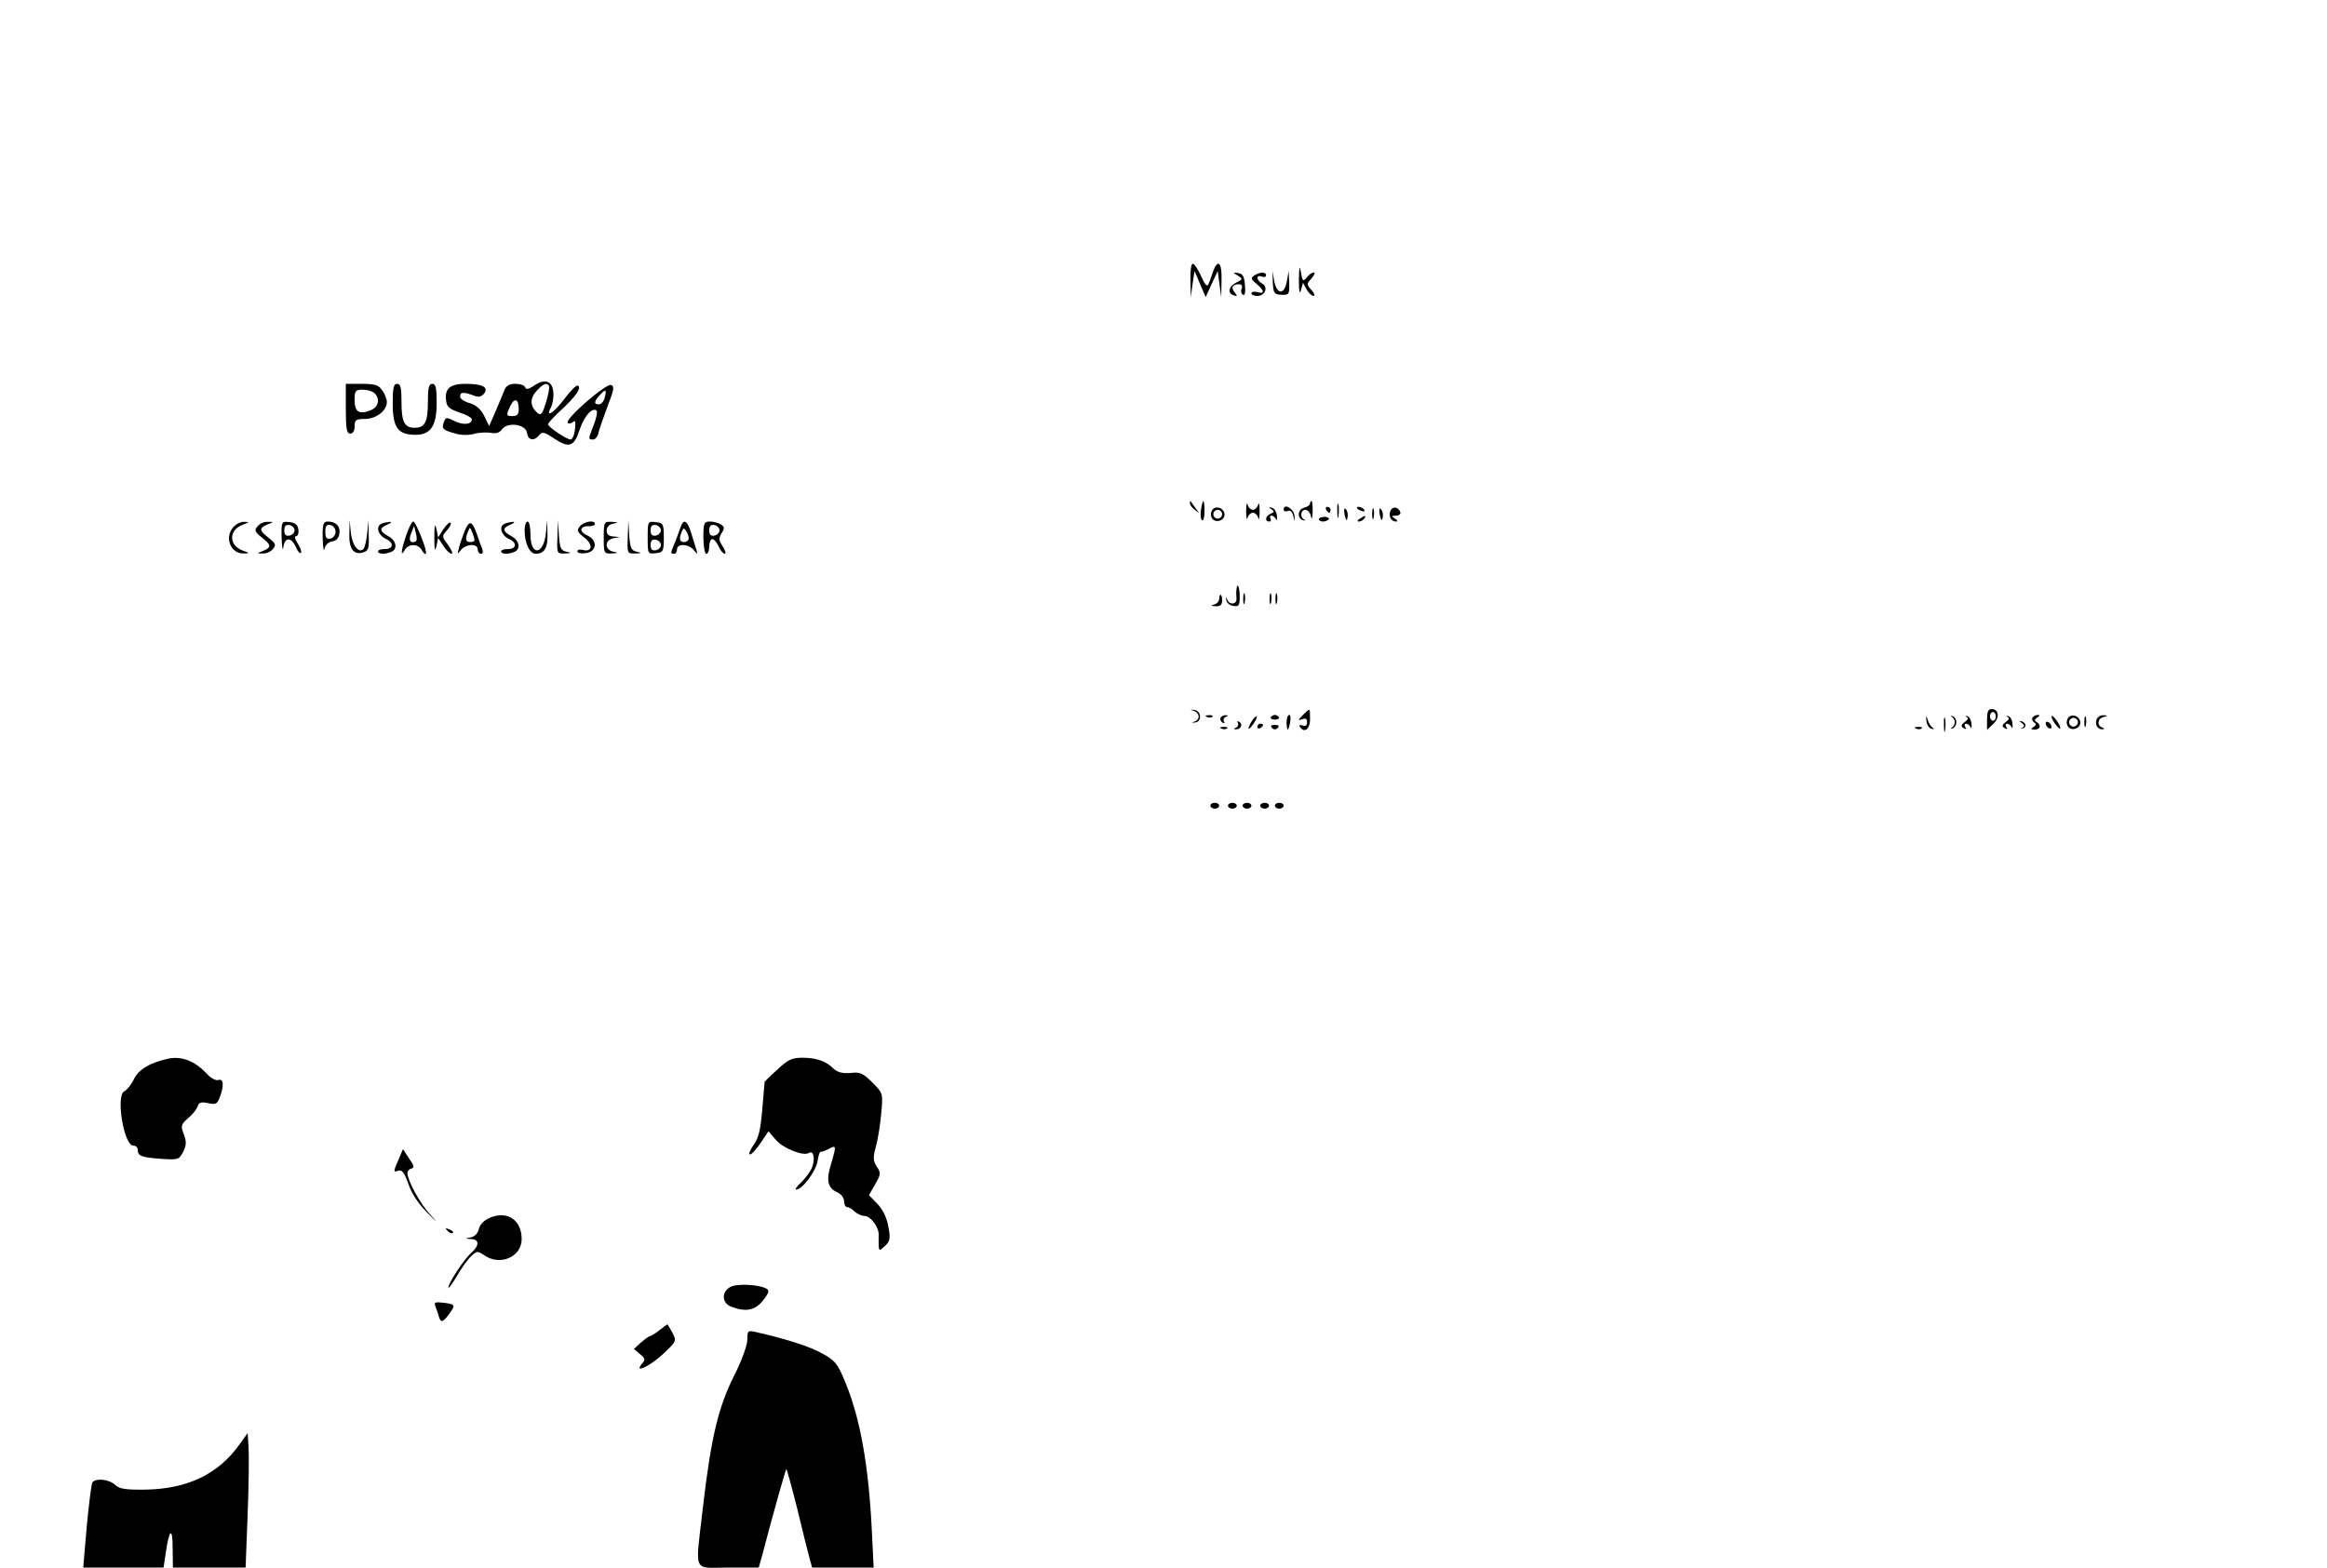 <?xml version="1.0" standalone="no"?>
<!DOCTYPE svg PUBLIC "-//W3C//DTD SVG 20010904//EN"
 "http://www.w3.org/TR/2001/REC-SVG-20010904/DTD/svg10.dtd">
<svg version="1.0" xmlns="http://www.w3.org/2000/svg"
 width="794pt" height="535pt" viewBox="0 0 794 535"
 preserveAspectRatio="xMidYMid meet">

<g transform="translate(0,535) scale(0.1,-0.1)"
fill="#000000" stroke="none">
<path d="M4062 4393 l1 -58 6 45 7 45 19 -45 19 -44 20 44 21 45 6 -45 6 -45
1 58 c2 61 -12 76 -29 30 -5 -16 -12 -35 -16 -43 -4 -10 -12 -2 -25 28 -10 23
-23 42 -28 42 -6 0 -9 -26 -8 -57z"/>
<path d="M4432 4395 c0 -40 2 -52 7 -35 l7 25 12 -22 c7 -13 18 -23 24 -23 6
0 3 9 -7 20 -17 19 -17 21 0 40 10 11 13 20 8 20 -6 0 -17 -7 -24 -17 -13 -15
-15 -13 -20 18 -5 26 -6 20 -7 -26z"/>
<path d="M4224 4409 c17 -11 17 -12 -5 -23 -27 -13 -32 -37 -9 -44 12 -4 13
-3 3 10 -14 16 -8 28 15 28 8 0 12 -6 9 -15 -4 -8 -2 -17 4 -21 7 -4 9 8 7 32
-2 30 -8 40 -23 42 -19 3 -19 2 -1 -9z"/>
<path d="M4280 4410 c-13 -9 -12 -13 8 -29 27 -24 28 -35 2 -28 -11 3 -20 1
-20 -4 0 -5 9 -9 20 -9 27 0 38 30 17 42 -21 11 -22 32 -2 24 8 -3 15 -1 15 4
0 13 -21 12 -40 0z"/>
<path d="M4343 4385 c2 -36 5 -40 30 -41 25 -1 27 1 26 40 l-2 41 -6 -35 c-4
-22 -12 -35 -21 -35 -9 0 -18 13 -22 35 l-6 35 1 -40z"/>
<path d="M1821 4033 c-18 -12 -26 -13 -29 -5 -2 7 -17 12 -33 12 -21 0 -32 -6
-38 -22 -5 -13 -19 -45 -30 -72 l-22 -50 -17 35 c-12 23 -27 36 -49 43 -18 5
-33 15 -33 22 0 16 10 17 44 5 18 -8 28 -6 37 5 18 22 -4 34 -62 34 -53 0 -72
-16 -67 -56 2 -22 11 -30 46 -42 23 -7 42 -18 42 -23 0 -18 -29 -21 -59 -6
-26 13 -30 13 -35 0 -10 -25 -7 -30 32 -41 24 -8 49 -8 69 -3 16 5 42 6 57 4
18 -4 31 0 39 12 20 26 81 17 85 -12 4 -26 24 -30 42 -8 10 12 17 11 50 -11
52 -35 69 -29 88 30 16 47 44 78 58 64 3 -4 -1 -25 -10 -48 -19 -49 -20 -50
-2 -50 7 0 16 10 18 23 3 12 17 53 31 90 22 56 24 69 12 73 -16 7 -157 -115
-148 -129 2 -4 10 -3 17 2 9 8 11 2 8 -24 -2 -19 -9 -35 -15 -35 -14 0 -77 43
-77 52 0 4 21 27 46 50 49 45 69 74 56 82 -5 3 -25 -17 -45 -44 -38 -50 -68
-69 -47 -30 6 12 10 35 8 53 -4 38 -30 46 -67 20z m52 0 c3 -5 -2 -30 -10 -56
-12 -40 -17 -46 -28 -37 -27 22 -28 50 -4 76 23 25 35 29 42 17z m190 -41 c-3
-12 -12 -22 -19 -22 -18 0 -18 9 3 32 20 22 24 19 16 -10z m-293 -38 c0 -17
-5 -24 -20 -24 -23 0 -24 1 -9 34 14 30 29 25 29 -10z"/>
<path d="M1180 3955 c0 -69 3 -85 15 -85 9 0 15 9 15 25 0 22 4 25 35 25 38 0
75 28 75 58 0 10 -7 28 -16 40 -12 18 -25 22 -70 22 l-54 0 0 -85z m98 53 c20
-20 14 -48 -15 -59 -38 -14 -53 -5 -53 36 0 32 3 35 28 35 15 0 33 -5 40 -12z"/>
<path d="M1340 3972 c0 -81 18 -106 77 -106 53 0 73 30 73 110 0 50 -3 64 -15
64 -12 0 -15 -14 -15 -63 0 -67 -10 -87 -45 -87 -35 0 -45 20 -45 87 0 49 -3
63 -15 63 -12 0 -15 -14 -15 -68z"/>
<path d="M4060 3633 c0 -6 8 -17 18 -24 16 -13 16 -13 2 6 -8 11 -16 22 -17
24 -2 2 -3 0 -3 -6z"/>
<path d="M4098 3610 c-3 -17 -1 -33 4 -36 4 -3 8 11 8 30 0 44 -6 47 -12 6z"/>
<path d="M4252 3605 c0 -22 2 -32 5 -22 2 9 11 17 18 17 7 0 16 -8 18 -17 3
-10 5 0 5 22 0 22 -2 32 -5 23 -2 -10 -11 -18 -18 -18 -7 0 -16 8 -18 18 -3 9
-5 -1 -5 -23z"/>
<path d="M4470 3631 c0 -5 -9 -11 -21 -14 -22 -6 -24 -38 -1 -43 7 -1 8 0 2 3
-15 7 -12 33 4 33 8 0 17 -10 19 -22 3 -14 5 -9 6 15 0 20 -1 37 -4 37 -3 0
-5 -4 -5 -9z"/>
<path d="M4563 3605 c0 -22 2 -30 4 -17 2 12 2 30 0 40 -3 9 -5 -1 -4 -23z"/>
<path d="M4134 3605 c-4 -9 -2 -21 4 -27 15 -15 44 -1 40 19 -4 23 -36 29 -44
8z m36 -10 c0 -8 -7 -15 -15 -15 -8 0 -15 7 -15 15 0 8 7 15 15 15 8 0 15 -7
15 -15z"/>
<path d="M4338 3612 c11 -7 11 -10 -2 -15 -18 -7 -22 -27 -5 -27 5 0 7 5 4 10
-3 6 -2 10 4 10 5 0 12 -6 15 -12 3 -7 4 -2 3 11 -1 14 -9 26 -17 28 -12 4
-12 3 -2 -5z"/>
<path d="M4380 3611 c0 -6 6 -8 14 -5 9 4 16 -3 19 -18 5 -22 5 -22 4 2 -2 24
-37 44 -37 21z"/>
<path d="M4525 3610 c3 -5 8 -10 11 -10 2 0 4 5 4 10 0 6 -5 10 -11 10 -5 0
-7 -4 -4 -10z"/>
<path d="M4588 3593 c5 -21 7 -23 10 -9 2 10 0 22 -6 28 -6 6 -7 0 -4 -19z"/>
<path d="M4630 3616 c0 -2 7 -7 16 -10 8 -3 12 -2 9 4 -6 10 -25 14 -25 6z"/>
<path d="M4682 3595 c0 -16 2 -22 5 -12 2 9 2 23 0 30 -3 6 -5 -1 -5 -18z"/>
<path d="M4708 3593 c5 -21 7 -23 10 -9 2 10 0 22 -6 28 -6 6 -7 0 -4 -19z"/>
<path d="M4744 3606 c-7 -18 3 -36 19 -36 7 0 6 4 -3 10 -13 8 -12 10 3 10 10
0 17 5 15 12 -7 19 -27 21 -34 4z"/>
<path d="M4500 3578 c0 -4 6 -8 14 -8 8 0 17 4 20 8 2 4 -4 8 -15 8 -10 0 -19
-4 -19 -8z"/>
<path d="M4640 3580 c-9 -6 -10 -10 -3 -10 6 0 15 5 18 10 8 12 4 12 -15 0z"/>
<path d="M797 3552 c-33 -36 -10 -93 36 -91 19 0 19 2 -5 10 -48 18 -48 70 0
88 23 8 24 10 6 10 -11 1 -28 -7 -37 -17z"/>
<path d="M879 3554 c-12 -14 -10 -19 14 -38 33 -26 34 -34 5 -46 -23 -9 -23
-9 -2 -9 12 -1 28 6 35 15 12 14 10 19 -14 38 -33 26 -34 34 -4 46 22 9 22 9
1 9 -12 1 -28 -6 -35 -15z"/>
<path d="M961 3513 c1 -32 4 -46 6 -30 5 34 26 35 42 1 6 -15 14 -24 18 -21 3
4 -2 18 -11 32 -10 15 -12 25 -6 25 6 0 10 10 8 23 -2 16 -11 23 -30 25 -28 3
-28 3 -27 -55z m44 27 c0 -8 -8 -16 -17 -18 -13 -2 -18 3 -18 18 0 15 5 20 18
18 9 -2 17 -10 17 -18z"/>
<path d="M1101 3513 c1 -32 4 -48 6 -36 3 13 13 23 26 25 14 2 23 11 25 27 4
25 -12 41 -40 41 -15 0 -18 -9 -17 -57z m44 22 c0 -11 -8 -21 -17 -23 -14 -3
-18 3 -18 23 0 20 4 26 18 23 9 -2 17 -12 17 -23z"/>
<path d="M1192 3529 c-2 -52 15 -75 48 -64 17 5 20 14 18 58 l-1 52 -4 -45
c-3 -25 -8 -49 -13 -54 -16 -16 -39 14 -43 57 l-4 42 -1 -46z"/>
<path d="M1303 3563 c-22 -8 -14 -39 13 -52 30 -13 27 -36 -5 -35 -11 0 -21
-3 -21 -8 0 -9 22 -11 44 -2 24 9 19 39 -9 54 -31 17 -32 28 -2 40 12 5 15 9
7 9 -8 -1 -21 -3 -27 -6z"/>
<path d="M1386 3523 c-18 -53 -20 -77 -5 -50 13 22 45 22 58 0 5 -10 12 -16
14 -13 7 7 -34 110 -43 110 -5 0 -15 -21 -24 -47z m32 -21 c-18 -8 -25 4 -15
28 l10 25 6 -25 c4 -14 4 -26 -1 -28z"/>
<path d="M1482 3515 c0 -41 2 -51 7 -30 l6 29 18 -27 c9 -15 22 -27 28 -27 5
0 0 13 -12 30 -22 29 -22 30 -4 50 10 11 16 23 12 26 -3 3 -14 -7 -24 -22
l-18 -28 -6 29 c-5 21 -7 11 -7 -30z"/>
<path d="M1586 3539 c-7 -19 -17 -45 -20 -59 -6 -23 -6 -23 7 -7 17 21 57 23
57 2 0 -8 5 -15 11 -15 7 0 8 7 4 18 -4 9 -12 31 -17 47 -17 48 -26 51 -42 14z
m33 -31 c1 -5 -6 -8 -14 -8 -16 0 -19 9 -8 36 6 16 7 16 14 -2 4 -10 8 -22 8
-26z"/>
<path d="M1723 3563 c-22 -8 -14 -39 13 -52 30 -13 27 -36 -5 -35 -11 0 -21
-3 -21 -8 0 -9 22 -11 44 -2 24 9 19 39 -9 54 -31 17 -32 28 -2 40 12 5 15 9
7 9 -8 -1 -21 -3 -27 -6z"/>
<path d="M1790 3541 c0 -45 17 -81 38 -81 30 0 42 21 40 70 l-1 45 -4 -42 c-7
-77 -53 -84 -53 -7 0 24 -4 44 -10 44 -5 0 -10 -13 -10 -29z"/>
<path d="M1902 3518 c-2 -57 -2 -58 26 -57 22 1 23 2 5 6 -19 4 -23 12 -26 56
l-3 52 -2 -57z"/>
<path d="M1979 3554 c-12 -14 -10 -19 15 -39 31 -24 27 -50 -5 -42 -11 3 -19
1 -19 -5 0 -5 12 -8 28 -6 38 4 43 43 7 60 -30 13 -28 33 4 32 11 0 21 3 21 8
0 14 -37 9 -51 -8z"/>
<path d="M2060 3515 c0 -54 1 -55 28 -54 23 2 24 2 5 6 -14 3 -23 12 -23 23 0
11 9 20 23 23 l22 4 -22 2 c-16 1 -23 7 -23 20 0 12 8 21 23 24 19 4 18 4 -5
6 -27 1 -28 0 -28 -54z"/>
<path d="M2142 3518 c-2 -57 -2 -58 26 -57 22 1 23 2 5 6 -19 4 -23 12 -26 56
l-3 52 -2 -57z"/>
<path d="M2210 3515 c0 -56 0 -56 28 -53 25 3 27 6 27 53 0 47 -2 50 -27 53
-28 3 -28 3 -28 -53z m45 25 c0 -8 -8 -16 -17 -18 -13 -2 -18 3 -18 18 0 15 5
20 18 18 9 -2 17 -10 17 -18z m0 -50 c0 -8 -8 -16 -17 -18 -13 -2 -18 3 -18
18 0 15 5 20 18 18 9 -2 17 -10 17 -18z"/>
<path d="M2323 3553 c-3 -10 -12 -33 -19 -52 -17 -40 -17 -41 -4 -41 6 0 10 7
10 15 0 21 39 19 57 -2 13 -16 14 -16 10 -2 -3 10 -11 35 -18 58 -13 44 -26
52 -36 24z m27 -40 c0 -7 -7 -13 -15 -13 -16 0 -19 9 -9 35 5 13 8 14 15 3 5
-7 9 -19 9 -25z"/>
<path d="M2400 3515 c0 -30 5 -55 10 -55 6 0 10 11 10 25 0 14 5 25 10 25 6 0
16 -11 22 -25 6 -14 16 -25 21 -25 5 0 2 11 -7 25 -14 21 -14 28 -4 45 11 17
10 22 -2 30 -8 5 -25 10 -37 10 -21 0 -23 -5 -23 -55z m55 25 c0 -8 -8 -16
-17 -18 -13 -2 -18 3 -18 18 0 15 5 20 18 18 9 -2 17 -10 17 -18z"/>
<path d="M4219 3338 c-1 -7 -1 -21 0 -30 3 -22 -26 -24 -32 -3 -4 11 -4 10 -3
-2 1 -10 11 -19 24 -21 19 -3 22 1 22 32 0 34 -9 51 -11 24z"/>
<path d="M4242 3305 c0 -16 2 -22 5 -12 2 9 2 23 0 30 -3 6 -5 -1 -5 -18z"/>
<path d="M4332 3305 c0 -16 2 -22 5 -12 2 9 2 23 0 30 -3 6 -5 -1 -5 -18z"/>
<path d="M4352 3305 c0 -16 2 -22 5 -12 2 9 2 23 0 30 -3 6 -5 -1 -5 -18z"/>
<path d="M4160 3306 c0 -8 -8 -17 -17 -19 -14 -4 -12 -5 5 -6 16 -1 22 5 22
19 0 11 -2 20 -5 20 -3 0 -5 -6 -5 -14z"/>
<path d="M4073 2924 c21 -7 23 -31 2 -37 -11 -4 -10 -4 2 -3 25 2 23 40 -2 43
-16 1 -16 1 -2 -3z"/>
<path d="M4445 2909 c-17 -17 -17 -19 -2 -14 12 5 17 2 17 -10 0 -11 -5 -15
-16 -11 -8 3 -12 2 -9 -4 15 -24 35 -9 35 25 0 40 1 40 -25 14z"/>
<path d="M6780 2895 l0 -36 21 20 c23 21 20 51 -6 51 -11 0 -15 -10 -15 -35z
m30 10 c0 -8 -4 -15 -10 -15 -5 0 -10 7 -10 15 0 8 5 15 10 15 6 0 10 -7 10
-15z"/>
<path d="M4118 2903 c7 -3 16 -2 19 1 4 3 -2 6 -13 5 -11 0 -14 -3 -6 -6z"/>
<path d="M4165 2901 c-3 -5 0 -13 6 -17 7 -4 9 -3 5 4 -3 5 0 13 6 15 9 4 10
6 1 6 -6 1 -14 -3 -18 -8z"/>
<path d="M4272 2890 c-18 -29 -15 -38 4 -12 9 13 14 25 12 27 -2 2 -9 -5 -16
-15z"/>
<path d="M4336 2902 c-2 -4 4 -8 14 -8 10 0 16 4 14 8 -3 4 -9 8 -14 8 -5 0
-11 -4 -14 -8z"/>
<path d="M4390 2885 c0 -14 2 -25 4 -25 2 0 6 11 8 25 3 14 1 25 -3 25 -5 0
-9 -11 -9 -25z"/>
<path d="M6573 2891 c1 -14 9 -26 17 -28 10 -3 11 -2 4 4 -7 4 -14 17 -17 28
-5 16 -5 15 -4 -4z"/>
<path d="M6633 2875 c0 -22 2 -30 4 -17 2 12 2 30 0 40 -3 9 -5 -1 -4 -23z"/>
<path d="M6660 2903 c5 -2 10 -11 10 -18 0 -7 -5 -16 -10 -18 -6 -3 -5 -4 2
-3 7 2 13 11 13 21 0 10 -6 19 -13 21 -7 1 -8 0 -2 -3z"/>
<path d="M6710 2903 c7 -3 5 -10 -6 -17 -13 -10 -14 -15 -4 -21 9 -5 11 -4 6
3 -4 7 -3 12 3 12 5 0 12 -6 15 -12 3 -7 4 -2 3 11 -1 14 -8 26 -15 27 -7 1
-8 0 -2 -3z"/>
<path d="M6850 2903 c7 -3 5 -10 -6 -17 -13 -10 -14 -15 -4 -21 9 -5 11 -4 6
3 -4 7 -3 12 3 12 5 0 12 -6 15 -12 3 -7 4 -2 3 11 -1 14 -8 26 -15 27 -7 1
-8 0 -2 -3z"/>
<path d="M6935 2901 c-3 -5 0 -13 6 -17 8 -4 7 -9 -2 -15 -11 -7 -10 -9 4 -9
19 0 23 15 6 26 -8 4 -7 9 2 15 10 6 10 9 2 9 -6 0 -14 -4 -18 -9z"/>
<path d="M7000 2904 c0 -5 7 -18 15 -28 8 -11 15 -16 15 -10 0 5 -7 18 -15 28
-8 11 -15 16 -15 10z"/>
<path d="M7054 2895 c-4 -9 -2 -21 4 -27 15 -15 44 -1 40 19 -4 23 -36 29 -44
8z m36 -10 c0 -8 -7 -15 -15 -15 -8 0 -15 7 -15 15 0 8 7 15 15 15 8 0 15 -7
15 -15z"/>
<path d="M7112 2885 c0 -16 2 -22 5 -12 2 9 2 23 0 30 -3 6 -5 -1 -5 -18z"/>
<path d="M7154 2895 c-7 -17 3 -35 19 -34 9 0 9 2 0 6 -19 7 -16 31 5 36 16 4
16 5 -1 6 -10 0 -20 -6 -23 -14z"/>
<path d="M4224 2882 c3 -5 0 -13 -6 -15 -9 -4 -10 -6 -1 -6 17 -1 25 16 12 25
-7 4 -9 3 -5 -4z"/>
<path d="M6899 2882 c9 -7 10 -11 2 -15 -7 -4 -8 -5 0 -3 15 2 13 20 -3 24
-10 3 -10 2 1 -6z"/>
<path d="M6980 2881 c0 -5 5 -13 10 -16 6 -3 10 -2 10 4 0 5 -4 13 -10 16 -5
3 -10 2 -10 -4z"/>
<path d="M4290 2869 c0 -5 5 -7 10 -4 6 3 10 8 10 11 0 2 -4 4 -10 4 -5 0 -10
-5 -10 -11z"/>
<path d="M4340 2866 c7 -7 13 -7 20 0 6 6 3 10 -10 10 -13 0 -16 -4 -10 -10z"/>
<path d="M4168 2863 c7 -3 16 -2 19 1 4 3 -2 6 -13 5 -11 0 -14 -3 -6 -6z"/>
<path d="M6538 2863 c7 -3 16 -2 19 1 4 3 -2 6 -13 5 -11 0 -14 -3 -6 -6z"/>
<path d="M4130 2600 c0 -5 7 -10 15 -10 8 0 15 5 15 10 0 6 -7 10 -15 10 -8 0
-15 -4 -15 -10z"/>
<path d="M4190 2600 c0 -5 7 -10 15 -10 8 0 15 5 15 10 0 6 -7 10 -15 10 -8 0
-15 -4 -15 -10z"/>
<path d="M4240 2600 c0 -5 7 -10 15 -10 8 0 15 5 15 10 0 6 -7 10 -15 10 -8 0
-15 -4 -15 -10z"/>
<path d="M4300 2600 c0 -5 7 -10 15 -10 8 0 15 5 15 10 0 6 -7 10 -15 10 -8 0
-15 -4 -15 -10z"/>
<path d="M4350 2600 c0 -5 7 -10 15 -10 8 0 15 5 15 10 0 6 -7 10 -15 10 -8 0
-15 -4 -15 -10z"/>
<path d="M575 1737 c-64 -14 -103 -37 -119 -72 -9 -18 -23 -35 -31 -39 -31
-11 -3 -186 30 -186 8 0 15 -6 15 -14 0 -21 11 -26 79 -31 59 -4 62 -3 76 24
11 23 12 34 2 60 -11 29 -9 33 14 54 15 12 29 30 33 40 5 15 12 17 36 12 26
-6 31 -3 40 20 15 39 13 65 -5 59 -8 -3 -25 6 -39 21 -41 44 -85 61 -131 52z"/>
<path d="M2653 1700 c-24 -21 -43 -41 -44 -42 0 -2 -4 -44 -8 -94 -6 -70 -12
-98 -30 -122 -12 -18 -18 -32 -12 -32 6 0 22 18 37 40 l26 39 25 -29 c24 -29
94 -57 113 -45 16 10 22 -19 11 -49 -6 -15 -23 -38 -37 -51 -15 -14 -23 -25
-17 -25 20 0 66 61 72 95 3 20 8 35 11 34 3 -1 15 3 28 10 26 14 26 11 8 -51
-18 -56 -12 -82 20 -97 14 -6 24 -19 24 -31 0 -11 5 -20 11 -20 6 0 17 -7 25
-15 9 -8 24 -15 34 -15 21 0 51 -41 48 -67 0 -10 0 -26 0 -36 2 -17 3 -17 22
1 17 16 19 25 11 66 -5 30 -19 58 -37 77 l-29 30 21 37 c20 34 20 39 6 60 -13
20 -14 31 -3 70 7 26 15 77 18 114 6 67 6 67 -31 104 -31 31 -41 36 -74 32
-28 -2 -44 2 -58 15 -27 26 -58 37 -107 37 -35 0 -49 -7 -84 -40z"/>
<path d="M1358 1388 c-16 -37 -16 -39 0 -34 14 5 21 -5 36 -46 11 -33 35 -68
65 -98 35 -35 37 -36 9 -5 -35 37 -77 115 -78 142 0 6 6 13 14 15 11 2 9 10
-8 34 l-21 32 -17 -40z"/>
<path d="M1672 1194 c-19 -8 -34 -22 -38 -38 -3 -15 -15 -27 -27 -29 -22 -4
-22 -4 1 -6 28 -1 28 -22 0 -47 -25 -22 -78 -103 -78 -118 0 -6 13 12 29 39
16 28 38 58 49 68 19 18 22 18 44 3 54 -38 128 -6 128 55 0 65 -49 98 -108 73z"/>
<path d="M1527 1149 c7 -7 15 -10 18 -7 3 3 -2 9 -12 12 -14 6 -15 5 -6 -5z"/>
<path d="M2493 958 c-32 -16 -31 -56 3 -68 49 -19 81 -12 108 22 20 26 22 34
11 40 -25 14 -100 18 -122 6z"/>
<path d="M1486 891 c3 -9 9 -24 11 -33 7 -24 14 -22 36 8 22 30 21 33 -22 38
-27 3 -31 1 -25 -13z"/>
<path d="M2250 810 c-14 -11 -28 -20 -32 -20 -3 0 -17 -10 -31 -22 l-24 -22
20 -17 c19 -15 20 -19 7 -34 -30 -36 33 -5 77 38 41 39 42 41 27 69 -8 15 -16
28 -17 28 -1 0 -13 -9 -27 -20z"/>
<path d="M2550 778 c0 -19 -19 -72 -45 -123 -54 -107 -79 -213 -106 -445 -27
-236 -38 -210 86 -210 l104 0 12 43 c37 141 79 290 82 293 1 2 18 -58 37 -134
18 -75 37 -152 42 -169 l9 -33 105 0 105 0 -6 123 c-11 227 -40 389 -93 515
-24 58 -33 69 -77 93 -43 24 -125 50 -227 73 -26 6 -28 4 -28 -26z"/>
<path d="M817 420 c-72 -101 -176 -151 -318 -154 -70 -1 -90 2 -106 16 -21 20
-68 24 -78 8 -3 -6 -12 -73 -19 -150 l-12 -140 137 0 137 0 7 46 c12 85 24 95
24 22 l1 -68 124 0 124 0 7 183 c4 100 5 203 3 229 l-3 47 -28 -39z"/>
</g>
</svg>
